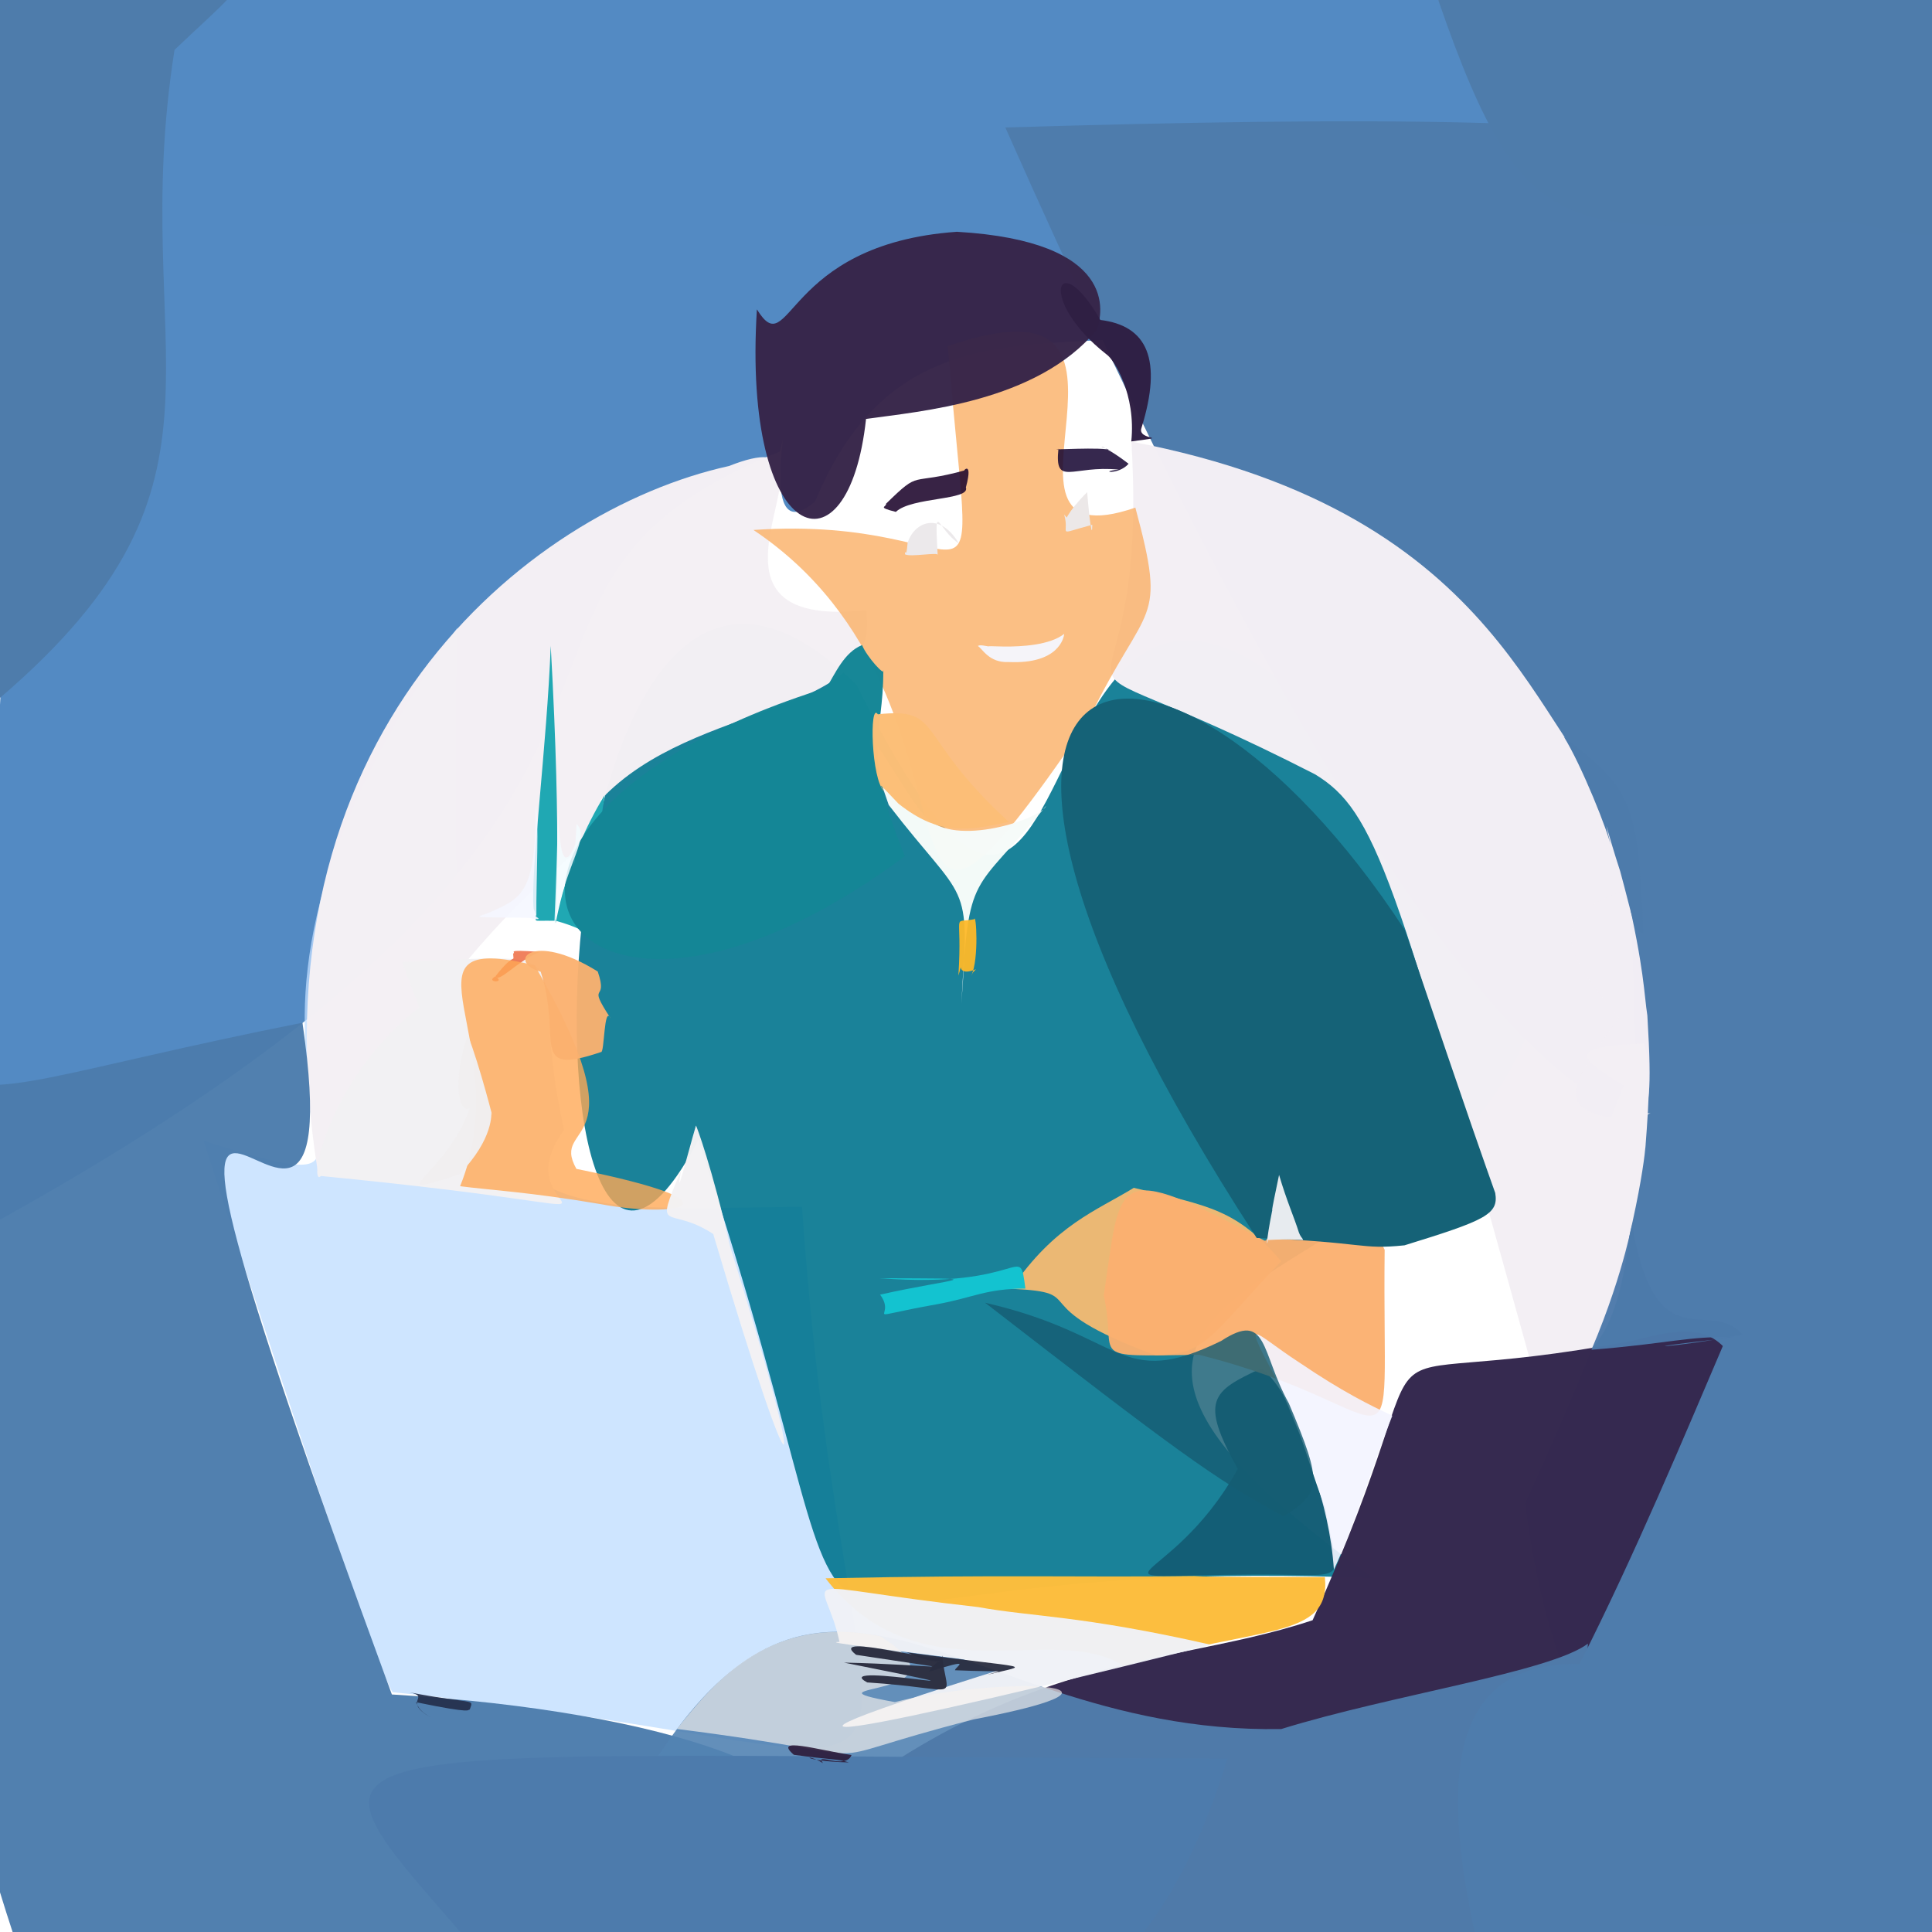 <?xml version="1.0" ?>
<svg xmlns="http://www.w3.org/2000/svg" version="1.1" width="512" height="512">
  <defs/>
  <g>
    <path d="M 216.028 132.855 C 200.542 146.383 209.939 105.804 206.675 119.685 C 111.075 157.934 207.004 209.121 -2.851 324.806 C -4.19 -77.723 47.266 -60.441 427.875 8.481 C 343.4 148.482 253.507 43.094 216.028 132.855" stroke-width="0.0" fill="rgb(46, 112, 182)" opacity="0.82" stroke="rgb(247, 92, 236)" stroke-opacity="0.408" stroke-linecap="round" stroke-linejoin="round"/>
    <path d="M 212.549 319.803 C 224.895 501.232 273.135 465.596 104.089 448.457 C 103.062 448.095 91.275 418.158 53.913 302.285 C 127.292 325.1 33.581 288.35 121.178 166.399 C 118.778 328.53 126.565 320.781 212.549 319.803" stroke-width="0.0" fill="rgb(191, 220, 254)" opacity="0.761" stroke="rgb(55, 240, 61)" stroke-opacity="0.383" stroke-linecap="round" stroke-linejoin="round"/>
    <path d="M 407.612 264.799 C 386.729 349.12 242.532 330.293 363.927 418.215 C 180.057 410.614 243.778 479.027 185.076 302.048 C 135.453 397.396 138.425 93.734 226.952 181.457 C 304.341 335.938 252.956 23.815 407.612 264.799" stroke-width="0.0" fill="rgb(0, 116, 142)" opacity="0.897" stroke="rgb(253, 36, 91)" stroke-opacity="0.617" stroke-linecap="round" stroke-linejoin="round"/>
    <path d="M 516.832 529.114 C 427.246 496.05 410.84 448.874 404.088 398.422 C 437.82 324.438 432.251 323.025 431.291 300.499 C 454.53 272.948 417.14 374.342 266.422 33.785 C 653.025 22.284 559.828 59.477 516.832 529.114" stroke-width="0.0" fill="rgb(78, 124, 172)" opacity="1" stroke="rgb(199, 163, 7)" stroke-opacity="0.105" stroke-linecap="round" stroke-linejoin="round"/>
    <path d="M 430.848 214.984 C 436.5 323.748 434.763 367.101 405.8 361.599 C 369.753 231.469 364.445 214.885 348.486 205.192 C 263.987 161.962 305.143 205.356 299.834 117.026 C 400.687 136.23 406.501 197.074 430.848 214.984" stroke-width="0.0" fill="rgb(243, 239, 244)" opacity="0.994" stroke="rgb(71, 53, 35)" stroke-opacity="0.35" stroke-linecap="round" stroke-linejoin="round"/>
    <path d="M 229.519 161.731 C 233.911 190.456 184.307 185.149 159.168 211.977 C 160.633 230.63 141.098 218.478 84.264 310.72 C 65.519 195.532 139.501 135.319 193.187 123.5 C 230.154 108.894 174.308 167.557 229.519 161.731" stroke-width="0.0" fill="rgb(244, 240, 244)" opacity="0.991" stroke="rgb(81, 170, 89)" stroke-opacity="0.946" stroke-linecap="round" stroke-linejoin="round"/>
    <path d="M 478.179 524.734 C 454.356 525.243 443.238 532.368 184.773 510.443 C 259.266 434.725 303.596 444.082 347.852 429.376 C 388.299 340.319 348.773 371.118 432.714 355.315 C 464.992 346.877 468.578 350.862 478.179 524.734" stroke-width="0.0" fill="rgb(54, 42, 80)" opacity="0.996" stroke="rgb(164, 52, 65)" stroke-opacity="0.715" stroke-linecap="round" stroke-linejoin="round"/>
    <path d="M 103.85 449.053 C 254.134 458.108 283.676 519.882 8.232 526.601 C -17.913 450.277 -14.343 441.108 -12.548 284.298 C -3.275 292.591 16.177 283.737 80.158 271.029 C 95.995 380.403 10.439 194.625 103.85 449.053" stroke-width="0.0" fill="rgb(76, 124, 173)" opacity="0.966" stroke="rgb(171, 36, 239)" stroke-opacity="0.974" stroke-linecap="round" stroke-linejoin="round"/>
    <path d="M 420.804 435.585 C 416.695 531.851 412.534 527.729 404.007 524.553 C 312.16 524.149 295.349 552.285 156.781 497.996 C 212.254 377.944 247.03 459.802 339.54 458.215 C 368.966 449.105 410.769 443.126 420.804 435.585" stroke-width="0.0" fill="rgb(82, 131, 178)" opacity="0.901" stroke="rgb(189, 221, 201)" stroke-opacity="0.214" stroke-linecap="round" stroke-linejoin="round"/>
    <path d="M 497.419 500.219 C 500.819 518.815 512.752 525.858 393.871 525.333 C 383.096 481.914 378.509 440.189 418.586 440.988 C 433.324 411.933 446.606 380.04 457.168 355.314 C 501.422 397.764 495.932 409.187 497.419 500.219" stroke-width="0.0" fill="rgb(78, 124, 172)" opacity="1.0" stroke="rgb(117, 235, 125)" stroke-opacity="0.655" stroke-linecap="round" stroke-linejoin="round"/>
    <path d="M 524.768 11.276 C 523.902 73.217 516.76 63.413 489.577 58.754 C 416.16 59.858 405.038 69.339 381.148 -0.017 C 420.117 -13.943 428.532 -12.199 488.488 -12.136 C 505.278 -13.629 517.133 -19.881 524.768 11.276" stroke-width="0.0" fill="rgb(78, 124, 171)" opacity="1" stroke="rgb(146, 125, 167)" stroke-opacity="0.141" stroke-linecap="round" stroke-linejoin="round"/>
    <path d="M 300.884 134.52 C 309.425 166.218 304.011 158.757 288.58 190.529 C 223.913 285.971 268.448 186.45 199.67 140.444 C 263.636 136.098 257.76 174.554 251.208 91.741 C 315.075 69.713 254.756 150.42 300.884 134.52" stroke-width="0.0" fill="rgb(250, 178, 108)" opacity="0.835" stroke="rgb(151, 68, 220)" stroke-opacity="0.422" stroke-linecap="round" stroke-linejoin="round"/>
    <path d="M 290.588 87.504 C 274.664 106.618 243.79 108.985 229.508 111.025 C 224.869 154.103 196.67 144.765 200.584 81.98 C 209.626 96.609 207.269 64.687 253.599 61.423 C 296.183 63.917 292.436 82.794 290.588 87.504" stroke-width="0.0" fill="rgb(55, 37, 73)" opacity="0.975" stroke="rgb(88, 45, 93)" stroke-opacity="0.702" stroke-linecap="round" stroke-linejoin="round"/>
    <path d="M 351.105 417.955 C 352.817 434.74 333.246 430.647 297.767 441.49 C 278.906 429.377 243.539 450.489 218.783 418.266 C 267.088 417.248 285.599 418.065 316.464 417.66 C 320.957 418.016 336.342 417.816 351.105 417.955" stroke-width="0.0" fill="rgb(252, 189, 61)" opacity="0.986" stroke="rgb(62, 202, 63)" stroke-opacity="0.376" stroke-linecap="round" stroke-linejoin="round"/>
    <path d="M 320.909 435.881 C 261.336 450.847 166.276 473.315 268.333 441.478 C 234.629 436.923 217.276 435.205 222.473 435.121 C 218.446 416.126 206.921 420.023 259.221 425.893 C 273.568 428.508 286.397 428.037 320.909 435.881" stroke-width="0.0" fill="rgb(240, 242, 247)" opacity="0.973" stroke="rgb(168, 224, 176)" stroke-opacity="0.875" stroke-linecap="round" stroke-linejoin="round"/>
    <path d="M 46.249 13.226 C 33.454 94.128 67.73 126.996 0.013 184.927 C -19.463 98.899 -11.746 89.898 -11.382 50.253 C -12.356 32.752 -21.794 17.054 5.909 -11.404 C 82.309 -13.939 69.874 -9.469 46.249 13.226" stroke-width="0.0" fill="rgb(78, 124, 171)" opacity="1" stroke="rgb(129, 228, 74)" stroke-opacity="0.63" stroke-linecap="round" stroke-linejoin="round"/>
    <path d="M 351.169 399.566 C 354.886 420.675 358.673 417.145 332.781 417.267 C 283.047 417.548 309.784 422.295 328.022 389.261 C 317.846 371.013 321.134 368.684 334.305 362.607 C 342.89 369.875 344.321 381.444 351.169 399.566" stroke-width="0.0" fill="rgb(20, 94, 118)" opacity="0.985" stroke="rgb(213, 137, 190)" stroke-opacity="0.7" stroke-linecap="round" stroke-linejoin="round"/>
    <path d="M 277.234 213.546 C 257.718 237.551 256.678 229.859 254.783 265.952 C 257.151 232.399 256.114 240.053 235.527 213.333 C 222.205 175.629 238.901 210.182 245.44 216.582 C 252.997 224.783 275.969 216.937 277.234 213.546" stroke-width="0.0" fill="rgb(246, 251, 249)" opacity="0.986" stroke="rgb(199, 224, 60)" stroke-opacity="0.715" stroke-linecap="round" stroke-linejoin="round"/>
    <path d="M 339.531 334.231 C 320.844 353.893 319.729 359.07 306.246 359.153 C 269.676 345.698 289.837 342.583 268.023 341.539 C 279.486 324.599 290.625 320.846 300.464 314.786 C 320.734 319.707 327.544 320.395 339.531 334.231" stroke-width="0.0" fill="rgb(246, 187, 115)" opacity="0.951" stroke="rgb(192, 129, 171)" stroke-opacity="0.477" stroke-linecap="round" stroke-linejoin="round"/>
    <path d="M 366.949 331.198 C 366.194 397.053 374.588 373.235 317.748 359.037 C 286.955 359.465 296.297 360.308 292.51 343.335 C 297.213 311.799 294.45 307.209 334.997 328.715 C 338.902 331.376 336.031 269.531 366.949 331.198" stroke-width="0.0" fill="rgb(251, 176, 112)" opacity="0.96" stroke="rgb(195, 2, 236)" stroke-opacity="0.174" stroke-linecap="round" stroke-linejoin="round"/>
    <path d="M 368.992 375.177 C 363.555 388.722 358.802 404.595 353.498 415.961 C 352.266 397.657 344.976 381.209 338.885 366.755 C 328.627 347.476 331.834 352.936 344.139 360.952 C 355.791 368.859 363.076 372.415 368.992 375.177" stroke-width="0.0" fill="rgb(243, 244, 255)" opacity="0.913" stroke="rgb(4, 211, 73)" stroke-opacity="0.935" stroke-linecap="round" stroke-linejoin="round"/>
    <path d="M 271.743 341.487 C 261.053 341.521 258.109 343.864 248.167 345.667 C 226.475 349.514 238.04 349.526 233.231 343.092 C 253.944 338.464 263.986 338.877 233.115 338.743 C 272.143 341.708 269.983 328.54 271.743 341.487" stroke-width="0.0" fill="rgb(19, 195, 208)" opacity="1.0" stroke="rgb(149, 34, 198)" stroke-opacity="0.241" stroke-linecap="round" stroke-linejoin="round"/>
    <path d="M 341.555 371.887 C 350.674 393.441 350.127 395.465 340.22 401.872 C 321.773 391.999 310.74 383.651 261.061 345.239 C 298.087 353.728 296.532 368.596 323.598 355.374 C 336.104 347.212 334.039 358.379 341.555 371.887" stroke-width="0.0" fill="rgb(21, 93, 115)" opacity="0.817" stroke="rgb(188, 52, 32)" stroke-opacity="0.761" stroke-linecap="round" stroke-linejoin="round"/>
    <path d="M 149.488 299.44 C 130.774 324.955 188.017 321.697 85.055 311.649 C 81.662 315.077 86.323 286.464 111.092 266.937 C 121.579 294.648 123.293 299.177 106.556 254.957 C 159.407 252.721 138.469 250.219 149.488 299.44" stroke-width="0.0" fill="rgb(242, 241, 243)" opacity="1.0" stroke="rgb(167, 185, 222)" stroke-opacity="0.072" stroke-linecap="round" stroke-linejoin="round"/>
    <path d="M 282.031 167.981 C 281.949 168.965 280.59 176.066 267.274 175.445 C 262.037 175.697 260.33 171.825 259.124 171.191 C 259.936 170.828 259.836 170.947 266.782 172.147 C 252.227 169.537 274.366 173.995 282.031 167.981" stroke-width="0.0" fill="rgb(244, 246, 254)" opacity="0.953" stroke="rgb(249, 103, 153)" stroke-opacity="0.086" stroke-linecap="round" stroke-linejoin="round"/>
    <path d="M 237.155 451.072 C 264.354 444.109 309.212 445.87 258.028 455.658 C 208.749 468.313 242.125 466.109 179.401 458.195 C 189.109 446.046 203.876 427.6 233.308 433.628 C 259.888 450.399 209.136 446.02 237.155 451.072" stroke-width="0.0" fill="rgb(246, 240, 237)" opacity="0.66" stroke="rgb(123, 157, 29)" stroke-opacity="0.742" stroke-linecap="round" stroke-linejoin="round"/>
    <path d="M 396.253 316.149 C 397.195 321.816 393.699 323.39 372.213 330.023 C 360.249 331.258 362.077 329.166 333.037 328.076 C 226.027 163.415 307.844 147.758 372.368 246.585 C 391.451 302.932 393.055 307.083 396.253 316.149" stroke-width="0.0" fill="rgb(21, 98, 119)" opacity="0.997" stroke="rgb(23, 97, 32)" stroke-opacity="0.208" stroke-linecap="round" stroke-linejoin="round"/>
    <path d="M 160.255 210.684 C 152.455 259.892 168.071 249.636 147.294 244.02 C 139.235 243.865 143.264 244.831 141.411 240.824 C 140.52 231.264 144.952 197.392 145.947 171.14 C 151.98 278.805 138.537 246.076 160.255 210.684" stroke-width="0.0" fill="rgb(32, 168, 179)" opacity="1.0" stroke="rgb(141, 186, 46)" stroke-opacity="0.312" stroke-linecap="round" stroke-linejoin="round"/>
    <path d="M 302.52 113.357 C 301.141 116.941 311.231 115.45 299.802 116.988 C 301.101 104.531 295.209 95.217 293.246 93.925 C 274.722 79.406 280.122 64.798 291.603 84.792 C 304.01 86.304 308.143 95.199 302.52 113.357" stroke-width="0.0" fill="rgb(47, 31, 67)" opacity="0.983" stroke="rgb(103, 139, 176)" stroke-opacity="0.227" stroke-linecap="round" stroke-linejoin="round"/>
    <path d="M 143.126 252.269 C 137.194 254.501 132.036 260.771 131.364 258.677 C 128.265 260.403 134.341 260.628 131.276 258.754 C 136.759 251.718 136.122 255.654 135.984 252.678 C 137.116 252.441 133.184 251.532 143.126 252.269" stroke-width="0.0" fill="rgb(233, 68, 15)" opacity="0.671" stroke="rgb(159, 11, 151)" stroke-opacity="0.312" stroke-linecap="round" stroke-linejoin="round"/>
    <path d="M 152.751 309.765 C 199.081 319.133 179.036 322.881 159.197 319.11 C 140.332 315.896 129.179 315.327 121.934 314.355 C 137.486 275.892 102.411 246.136 141.711 255.845 C 170.912 306.175 145.434 296.715 152.751 309.765" stroke-width="0.0" fill="rgb(255, 168, 86)" opacity="0.796" stroke="rgb(54, 2, 246)" stroke-opacity="0.265" stroke-linecap="round" stroke-linejoin="round"/>
    <path d="M 193.476 330.261 C 214.636 398.177 211.721 403.61 189.015 327.027 C 176.98 319.095 173.118 327.834 180.473 310.188 C 178.777 319.7 182.175 305.947 184.426 298.312 C 184.414 297.77 188.837 309.839 193.476 330.261" stroke-width="0.0" fill="rgb(243, 242, 244)" opacity="0.977" stroke="rgb(150, 18, 253)" stroke-opacity="0.452" stroke-linecap="round" stroke-linejoin="round"/>
    <path d="M 436.565 269.106 C 437.88 290.728 436.894 292.584 434.942 297.425 C 412.684 294.818 413.098 291.059 429.051 269.806 C 414.775 252.306 408.893 243.353 430.9 235.84 C 435.78 256.754 435.702 263.681 436.565 269.106" stroke-width="0.0" fill="rgb(242, 238, 244)" opacity="0.995" stroke="rgb(133, 147, 152)" stroke-opacity="0.446" stroke-linecap="round" stroke-linejoin="round"/>
    <path d="M 249.641 438.759 C 251.121 451.301 255.511 447.54 229.802 445.858 C 218.682 439.811 277.317 451.346 223.673 440.605 C 248.107 441.128 259.681 443.558 226.883 438.544 C 218.582 432.106 251.982 441.887 249.641 438.759" stroke-width="0.0" fill="rgb(46, 49, 67)" opacity="1.0" stroke="rgb(211, 106, 88)" stroke-opacity="0.809" stroke-linecap="round" stroke-linejoin="round"/>
    <path d="M 234.081 177.547 C 234.159 196.08 228.025 197.774 239.81 226.902 C 148.017 295.057 103.281 218.32 218.999 182.285 C 221.382 178.468 223.682 172.879 228.458 170.954 C 229.709 174.078 234.692 179.518 234.081 177.547" stroke-width="0.0" fill="rgb(21, 134, 150)" opacity="0.985" stroke="rgb(186, 244, 151)" stroke-opacity="0.633" stroke-linecap="round" stroke-linejoin="round"/>
    <path d="M 205.14 517.078 C 194.071 519.838 190.728 520.101 178.177 517.584 C 173.845 520.633 171.148 519.069 143.127 537.595 C 79.535 455.489 40.997 465.284 325.307 466.04 C 288.775 583.941 211.689 514.799 205.14 517.078" stroke-width="0.0" fill="rgb(77, 123, 172)" opacity="1.0" stroke="rgb(124, 99, 252)" stroke-opacity="0.34" stroke-linecap="round" stroke-linejoin="round"/>
    <path d="M 344.23 326.642 C 345.465 329.913 348.008 327.958 336.068 328.61 C 335.118 332.565 336.577 322.028 338.345 315.789 C 336.602 323.483 336.634 322.342 338.966 311.362 C 341.055 318.447 342.886 322.373 344.23 326.642" stroke-width="0.0" fill="rgb(231, 235, 239)" opacity="0.998" stroke="rgb(178, 10, 186)" stroke-opacity="0.992" stroke-linecap="round" stroke-linejoin="round"/>
    <path d="M 255.966 129.178 C 257.242 132.629 241.577 131.673 237.41 135.658 C 232.231 134.349 234.982 134.435 234.817 133.482 C 244.302 124.221 240.547 128.852 256.068 124.548 C 254.08 125.904 258.254 120.735 255.966 129.178" stroke-width="0.0" fill="rgb(31, 7, 46)" opacity="0.886" stroke="rgb(239, 221, 130)" stroke-opacity="0.228" stroke-linecap="round" stroke-linejoin="round"/>
    <path d="M 267.363 217.831 C 256.433 220.11 249.026 221.637 238.122 212.993 C 232.389 206.99 233.027 207.568 234.348 209.775 C 230.85 206.648 230.353 185.781 232.637 189.297 C 250.189 187.419 242.147 194.767 267.363 217.831" stroke-width="0.0" fill="rgb(252, 190, 118)" opacity="0.988" stroke="rgb(191, 79, 233)" stroke-opacity="0.556" stroke-linecap="round" stroke-linejoin="round"/>
    <path d="M 436.027 304.419 C 436.189 297.817 437.152 306.122 430.528 332.786 C 413.402 324.423 419.722 315.878 430.274 287.624 C 418.52 280.398 414.503 277.326 435.594 276.547 C 437.544 281.746 437.156 289.751 436.027 304.419" stroke-width="0.0" fill="rgb(243, 239, 244)" opacity="0.997" stroke="rgb(237, 230, 195)" stroke-opacity="0.03" stroke-linecap="round" stroke-linejoin="round"/>
    <path d="M 161.829 269.886 C 160.018 266.127 160.217 279.275 159.26 278.806 C 139.746 285.411 149.147 275.422 143.285 257.518 C 134.121 254.914 140.859 246.525 158.407 257.459 C 161.385 266.184 155.166 259.716 161.829 269.886" stroke-width="0.0" fill="rgb(251, 177, 111)" opacity="0.954" stroke="rgb(69, 45, 214)" stroke-opacity="0.456" stroke-linecap="round" stroke-linejoin="round"/>
    <path d="M 248.491 147.102 C 248.798 146.202 241.27 147.725 239.836 146.898 C 239.792 145.064 240.162 148.586 240.519 143.9 C 242.213 138.353 248.998 135.373 254.118 144.034 C 248.352 140.288 247.66 131.782 248.491 147.102" stroke-width="0.0" fill="rgb(236, 233, 235)" opacity="1.0" stroke="rgb(243, 249, 227)" stroke-opacity="0.838" stroke-linecap="round" stroke-linejoin="round"/>
    <path d="M 130.222 294.902 C 130.15 294.797 131.012 301.711 121.669 311.252 C 99.59 318.264 118.469 311.451 124.485 293.694 C 121.022 295.215 120.254 284.607 123.978 274.352 C 127.002 281.829 131.389 299.098 130.222 294.902" stroke-width="0.0" fill="rgb(241, 239, 240)" opacity="0.981" stroke="rgb(41, 53, 128)" stroke-opacity="0.738" stroke-linecap="round" stroke-linejoin="round"/>
    <path d="M 299.083 122.904 C 296.406 126.021 290.657 124.977 296.476 124.459 C 284.187 123.19 279.445 129.178 280.491 118.965 C 277 119.386 292.672 118.318 294.376 119.351 C 289.639 117.744 292.231 117.615 299.083 122.904" stroke-width="0.0" fill="rgb(21, 4, 48)" opacity="0.853" stroke="rgb(219, 168, 189)" stroke-opacity="0.427" stroke-linecap="round" stroke-linejoin="round"/>
    <path d="M 142.15 242.636 C 140.679 242.453 145.451 244.356 140.186 243.221 C 124.399 243.012 125.604 243.366 129.537 241.893 C 137.84 238.146 142.176 237.163 141.938 213.45 C 142.966 216.44 142.034 233.773 142.15 242.636" stroke-width="0.0" fill="rgb(244, 247, 255)" opacity="0.867" stroke="rgb(26, 164, 154)" stroke-opacity="0.934" stroke-linecap="round" stroke-linejoin="round"/>
    <path d="M 288.109 130.424 C 288.715 137.959 289.463 143.194 289.467 139.069 C 279.242 141.8 283.686 141.788 282.004 136.356 C 283.949 138.566 282.249 136.764 282.948 137.904 C 281.632 138.919 282.748 135.806 288.109 130.424" stroke-width="0.0" fill="rgb(236, 232, 232)" opacity="1.0" stroke="rgb(23, 224, 190)" stroke-opacity="0.331" stroke-linecap="round" stroke-linejoin="round"/>
    <path d="M 461.84 353.699 C 443.354 357.28 427.702 357.899 459.377 354.463 C 448.415 353.864 441.849 356.139 421.755 357.696 C 431.101 335.685 432.697 321.821 432.6 325.026 C 438.949 361.143 452.927 343.594 461.84 353.699" stroke-width="0.0" fill="rgb(77, 122, 170)" opacity="0.967" stroke="rgb(63, 118, 149)" stroke-opacity="0.919" stroke-linecap="round" stroke-linejoin="round"/>
    <path d="M 435.497 247.233 C 433.073 247.404 432.763 243.27 429.356 230.859 C 425.963 220.489 424.411 213.408 427.038 224.774 C 426.287 220.574 419.065 202.664 414.428 195.227 C 431.839 209.008 434.201 211.456 435.497 247.233" stroke-width="0.0" fill="rgb(77, 123, 171)" opacity="0.998" stroke="rgb(44, 164, 37)" stroke-opacity="0.444" stroke-linecap="round" stroke-linejoin="round"/>
    <path d="M 147.899 214.162 C 147.603 227.828 147.297 235.674 146.899 245.123 C 150.396 227.708 156.461 222.087 152.782 218.338 C 151.884 235.408 151.88 230.476 152.611 223.536 C 152.475 223.055 148.382 236.881 147.899 214.162" stroke-width="0.0" fill="rgb(243, 251, 255)" opacity="0.863" stroke="rgb(7, 88, 161)" stroke-opacity="0.31" stroke-linecap="round" stroke-linejoin="round"/>
    <path d="M 246.145 443.06 C 250.114 436.867 251.881 443.246 240.301 437.901 C 273.955 442.473 273.467 440.879 261.62 443.83 C 265.905 442.423 267.501 443.229 253.066 442.632 C 253.306 441.536 258.324 439.202 246.145 443.06" stroke-width="0.0" fill="rgb(41, 45, 64)" opacity="0.952" stroke="rgb(194, 165, 214)" stroke-opacity="0.899" stroke-linecap="round" stroke-linejoin="round"/>
    <path d="M 114.103 455.103 C 106.456 450.74 114.314 449.75 108.553 448.499 C 125.986 451.831 125.558 449.949 124.475 453.071 C 123.685 452.976 126.154 454.402 110.249 451.098 C 111.167 453.565 112.921 454.286 114.103 455.103" stroke-width="0.0" fill="rgb(37, 48, 76)" opacity="0.932" stroke="rgb(68, 38, 60)" stroke-opacity="0.02" stroke-linecap="round" stroke-linejoin="round"/>
    <path d="M 257.422 258.594 C 258.614 256.13 256.541 259.271 258.636 256.853 C 251.607 259.804 256.336 251.03 253.982 258.546 C 255.139 241.07 251.993 244.813 258.163 243.608 C 258.681 241.807 259.496 253.883 257.422 258.594" stroke-width="0.0" fill="rgb(255, 185, 41)" opacity="0.945" stroke="rgb(71, 153, 181)" stroke-opacity="0.563" stroke-linecap="round" stroke-linejoin="round"/>
    <path d="M 218.103 467.249 C 215.629 464.197 224.073 469.178 225.668 465.099 C 216.517 463.709 204.708 460.139 210.379 465.042 C 219.427 466.305 222.052 466.085 224.973 467.068 C 211.397 466.708 213.302 464.315 218.103 467.249" stroke-width="0.0" fill="rgb(45, 27, 57)" opacity="0.905" stroke="rgb(20, 99, 72)" stroke-opacity="0.413" stroke-linecap="round" stroke-linejoin="round"/>
  </g>
</svg>

